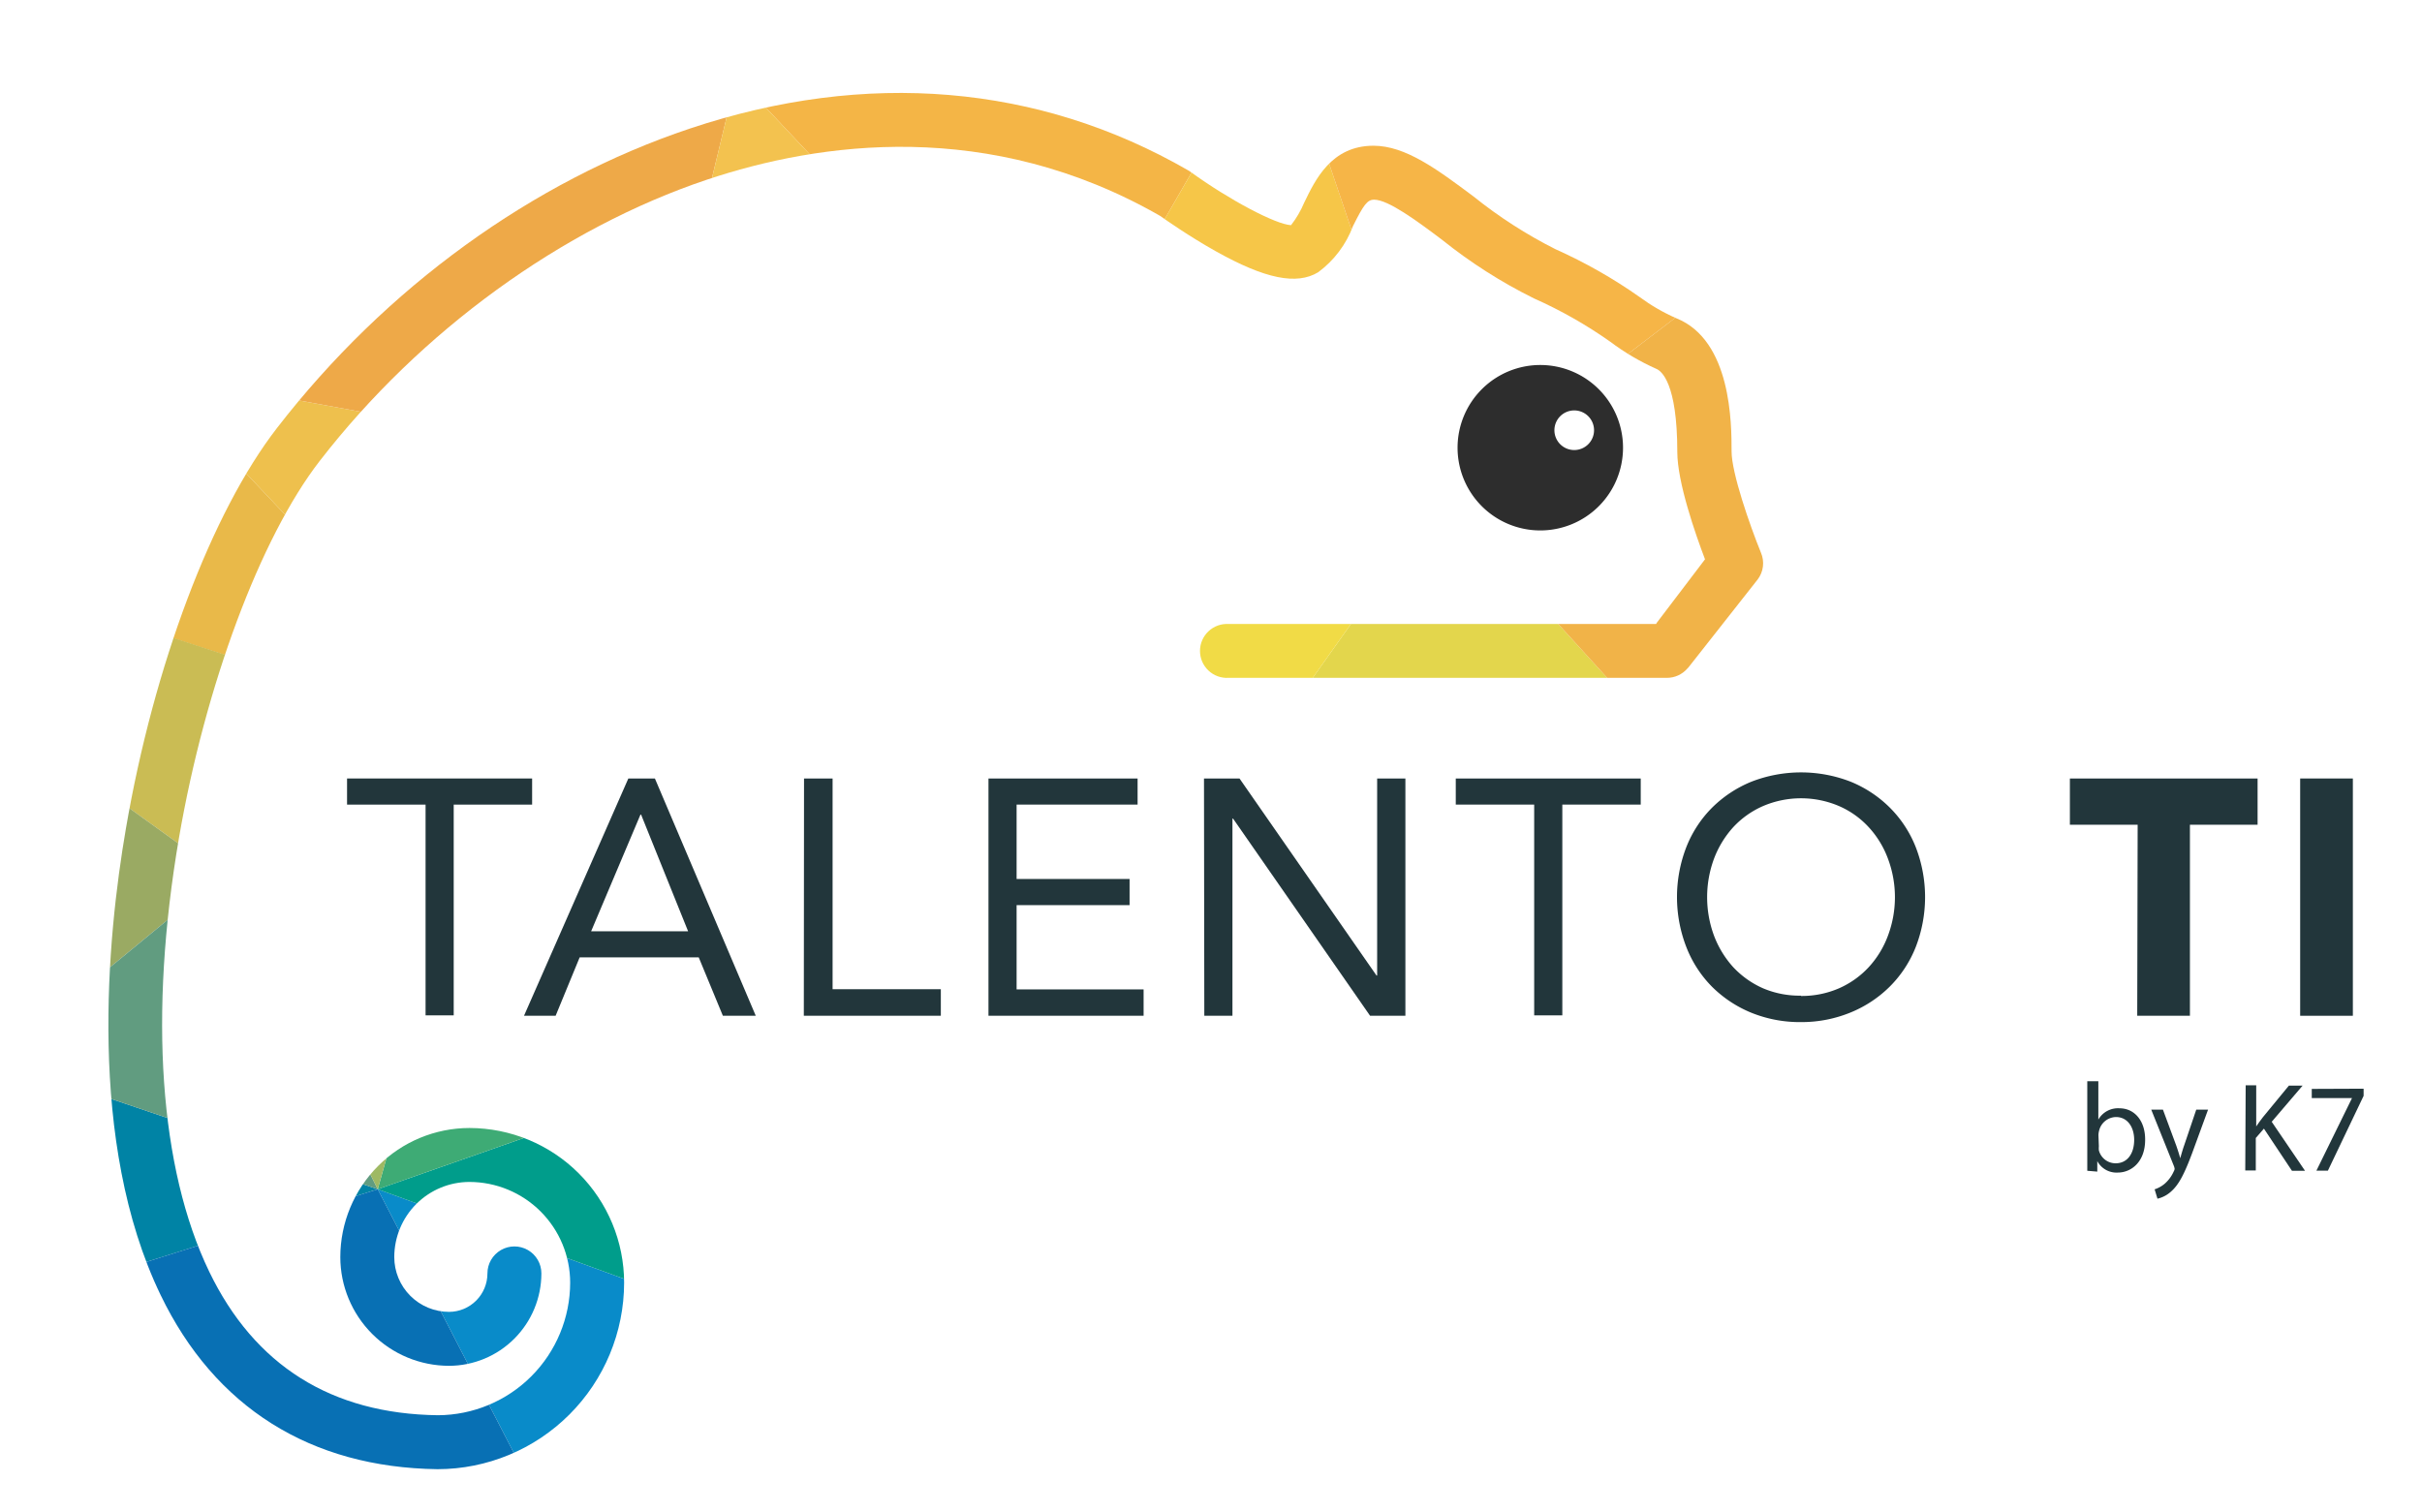 <svg id="Capa_1" data-name="Capa 1" xmlns="http://www.w3.org/2000/svg" xmlns:xlink="http://www.w3.org/1999/xlink" viewBox="0 0 229.81 143.5"><defs><style>.cls-1{fill:none;}.cls-2{clip-path:url(#clip-path);}.cls-3{fill:#0083a5;}.cls-4{fill:#eec04d;}.cls-5{fill:#e9b949;}.cls-6{fill:#eea948;}.cls-7{fill:#f4b546;}.cls-8{fill:#f3c24f;}.cls-9{fill:#cabc54;}.cls-10{fill:#9aaa63;}.cls-11{fill:#619c80;}.cls-12{fill:#098bc9;}.cls-13{fill:#0870b4;}.cls-14{fill:#009d8b;}.cls-15{fill:#3eab75;}.cls-16{fill:#f6c648;}.cls-17{fill:#f6b547;}.cls-18{fill:#e3d64c;}.cls-19{fill:#f1b348;}.cls-20{fill:#f1db46;}.cls-21{fill:#9eb963;}.cls-22{fill:#2d2d2d;}.cls-23{fill:#22363b;}</style><clipPath id="clip-path"><path class="cls-1" d="M167.09,52.46c-1.07-2.63-2.79-7.58-2.79-9.62,0-2.61,0-10.54-5.25-12.64a18.08,18.08,0,0,1-3.46-2,47.44,47.44,0,0,0-8-4.55,44,44,0,0,1-7.77-5c-3.47-2.59-6.46-4.82-9.5-4.82-4,0-5.53,3.25-6.57,5.4a9.59,9.59,0,0,1-1.25,2.14c-1.45-.07-5.87-2.4-9.55-5.07l-.22-.14C98.57,8,82.23,6.59,65.46,12.2c-14.94,5-28.86,15.08-39.17,28.41-6.2,8-11.7,22.58-14.35,38.06-1.77,10.3-3.69,29.74,3.3,44.23,5.14,10.66,14.22,16.37,26.28,16.53a17.72,17.72,0,0,0,17.7-17.7,14.7,14.7,0,0,0-14.68-14.68A12.27,12.27,0,0,0,32.29,119.3a10.33,10.33,0,0,0,10.32,10.32,8.78,8.78,0,0,0,8.76-8.77,2.56,2.56,0,1,0-5.12,0,3.65,3.65,0,0,1-3.64,3.65,5.2,5.2,0,0,1-5.2-5.2,7.14,7.14,0,0,1,7.13-7.13,9.57,9.57,0,0,1,9.56,9.56,12.6,12.6,0,0,1-12.55,12.58c-10.1-.13-17.4-4.72-21.7-13.63-4.72-9.79-5.74-24.4-2.87-41.15C19.47,65.06,24.71,51,30.34,43.74c9.56-12.35,23-22.08,36.74-26.69,10.67-3.57,26.78-5.86,43,3.44.52.37,2.74,1.93,5.27,3.35,4.69,2.63,7.69,3.23,9.72,2a9.63,9.63,0,0,0,3.31-4.39c1-2,1.35-2.5,2-2.5,1.34,0,4.05,2,6.44,3.8a47.85,47.85,0,0,0,8.73,5.57,42.35,42.35,0,0,1,7.25,4.12A22.56,22.56,0,0,0,157.15,35c.48.19,2,1.32,2,7.89,0,2.87,1.71,7.77,2.63,10.19l-4.56,6-.09.14H116.58a2.56,2.56,0,1,0,0,5.11h41.58a2.56,2.56,0,0,0,1.94-.88,2.09,2.09,0,0,0,.24-.28L166.77,55A2.54,2.54,0,0,0,167.09,52.46Z"/></clipPath></defs><g class="cls-2"><polygon class="cls-3" points="-0.28 100.62 2.72 123.27 35.84 112.86 -0.28 100.62"/><polygon class="cls-4" points="14.4 35.45 47.68 70.69 61.03 43.98 14.4 35.45"/><polygon class="cls-5" points="14.4 35.45 1.27 55.66 47.68 70.69 14.4 35.45"/><polygon class="cls-6" points="14.4 35.45 61.03 43.98 69.88 7.25 14.4 35.45"/><polygon class="cls-7" points="69.88 7.25 99.91 39.19 121.46 1.8 69.88 7.25"/><polygon class="cls-8" points="69.88 7.25 61.03 43.98 99.91 39.19 69.88 7.25"/><polygon class="cls-9" points="-32.11 44.76 21.08 83.04 47.68 70.69 -32.11 44.76"/><polygon class="cls-10" points="-1.78 66.58 -0.28 100.62 21.08 83.04 -1.78 66.58"/><polygon class="cls-11" points="35.84 112.86 21.08 83.04 -0.28 100.62 35.84 112.86"/><polygon class="cls-12" points="35.84 112.86 57.33 154.5 85.83 131.05 35.84 112.86"/><polygon class="cls-13" points="2.72 123.27 35.84 112.86 57.33 154.5 2.72 123.27"/><polygon class="cls-14" points="35.84 112.86 85.83 131.05 72.64 99.95 35.84 112.86"/><polygon class="cls-15" points="35.84 112.86 72.64 99.95 47.68 70.69 35.84 112.86"/><polygon class="cls-16" points="99.91 39.19 136.8 47.07 121.46 1.8 99.91 39.19"/><polygon class="cls-17" points="121.46 1.8 172.21 20.05 136.8 47.07 121.46 1.8"/><polygon class="cls-18" points="116.34 75.92 136.8 47.07 165.47 78.59 116.34 75.92"/><polygon class="cls-19" points="165.47 78.59 136.8 47.07 172.21 20.05 165.47 78.59"/><polygon class="cls-20" points="99.91 39.19 136.8 47.07 116.34 75.92 99.91 39.19"/><polygon class="cls-21" points="35.84 112.86 47.68 70.69 21.08 83.04 35.84 112.86"/></g><path class="cls-22" d="M146.19,34.64A7.85,7.85,0,1,0,154,42.48,7.85,7.85,0,0,0,146.19,34.64Zm3.17,8.07a1.88,1.88,0,1,1,1.89-1.88A1.88,1.88,0,0,1,149.36,42.71Z"/><path class="cls-23" d="M50.49,76.36H43.05v20H40.38v-20H32.93V73.88H50.49Z"/><path class="cls-23" d="M59.62,73.88h2.52L71.71,96.4H68.59L66.3,90.86H55L52.72,96.4h-3Zm1.21,3.43h-.06L56.09,88.38h9.2Z"/><path class="cls-23" d="M76.29,73.88H79v20H89.27V96.4h-13Z"/><path class="cls-23" d="M93.79,73.88h14.15v2.48H96.46v7.06h10.72V85.9H96.46v8h12.05V96.4H93.79Z"/><path class="cls-23" d="M114.24,73.88h3.37l13,18.7h.06V73.88h2.68V96.4H130L117,77.69h-.06V96.4h-2.67Z"/><path class="cls-23" d="M155.68,76.36h-7.44v20h-2.67v-20h-7.44V73.88h17.55Z"/><path class="cls-23" d="M170.89,97a12.25,12.25,0,0,1-4.72-.89,11.41,11.41,0,0,1-3.73-2.47A11,11,0,0,1,160,89.86a13.13,13.13,0,0,1,0-9.45,11,11,0,0,1,2.44-3.75,11.41,11.41,0,0,1,3.73-2.47,13,13,0,0,1,9.44,0,11.36,11.36,0,0,1,3.72,2.47,11,11,0,0,1,2.45,3.75,13.13,13.13,0,0,1,0,9.45,11,11,0,0,1-2.45,3.75,11.36,11.36,0,0,1-3.72,2.47A12.25,12.25,0,0,1,170.89,97Zm0-2.48a8.89,8.89,0,0,0,3.61-.73,8.5,8.5,0,0,0,2.81-2,9,9,0,0,0,1.83-3,10.4,10.4,0,0,0,0-7.29,9,9,0,0,0-1.83-3,8.33,8.33,0,0,0-2.81-2,9.18,9.18,0,0,0-7.22,0,8.47,8.47,0,0,0-2.82,2,9.38,9.38,0,0,0-1.83,3,10.55,10.55,0,0,0,0,7.29,9.38,9.38,0,0,0,1.83,3,8.64,8.64,0,0,0,2.82,2A8.85,8.85,0,0,0,170.89,94.49Z"/><path class="cls-23" d="M202.83,78.27H196.4V73.88h17.81v4.39h-6.42V96.4h-5Z"/><path class="cls-23" d="M218.25,73.88h5V96.4h-5Z"/><path class="cls-23" d="M198.05,111.11c0-.39,0-1,0-1.5v-7h1.05v3.64h0a2.15,2.15,0,0,1,2-1.07c1.44,0,2.46,1.2,2.44,3,0,2.07-1.3,3.1-2.6,3.1a2.06,2.06,0,0,1-1.94-1.09h0l0,1Zm1.1-2.33a2.34,2.34,0,0,0,0,.39,1.64,1.64,0,0,0,1.59,1.23c1.1,0,1.76-.9,1.76-2.23,0-1.16-.6-2.16-1.73-2.16a1.68,1.68,0,0,0-1.6,1.3,1.71,1.71,0,0,0-.06.43Z"/><path class="cls-23" d="M205.23,105.31l1.27,3.43c.13.38.28.84.37,1.18h0c.1-.34.22-.79.37-1.21l1.15-3.4h1.12L208,109.44c-.75,2-1.27,3-2,3.64a2.9,2.9,0,0,1-1.29.68l-.27-.89a2.8,2.8,0,0,0,.93-.51,3.32,3.32,0,0,0,.88-1.18.69.69,0,0,0,.09-.25,1.18,1.18,0,0,0-.07-.27l-2.15-5.35Z"/><path class="cls-23" d="M213.08,103h1v3.9h0c.21-.32.43-.6.63-.87l2.47-3h1.3l-2.93,3.43,3.16,4.65h-1.24l-2.66-4-.77.89v3.08h-1Z"/><path class="cls-23" d="M224.27,103.32V104l-3.39,7.1h-1.09l3.38-6.89v0h-3.82v-.87Z"/></svg>